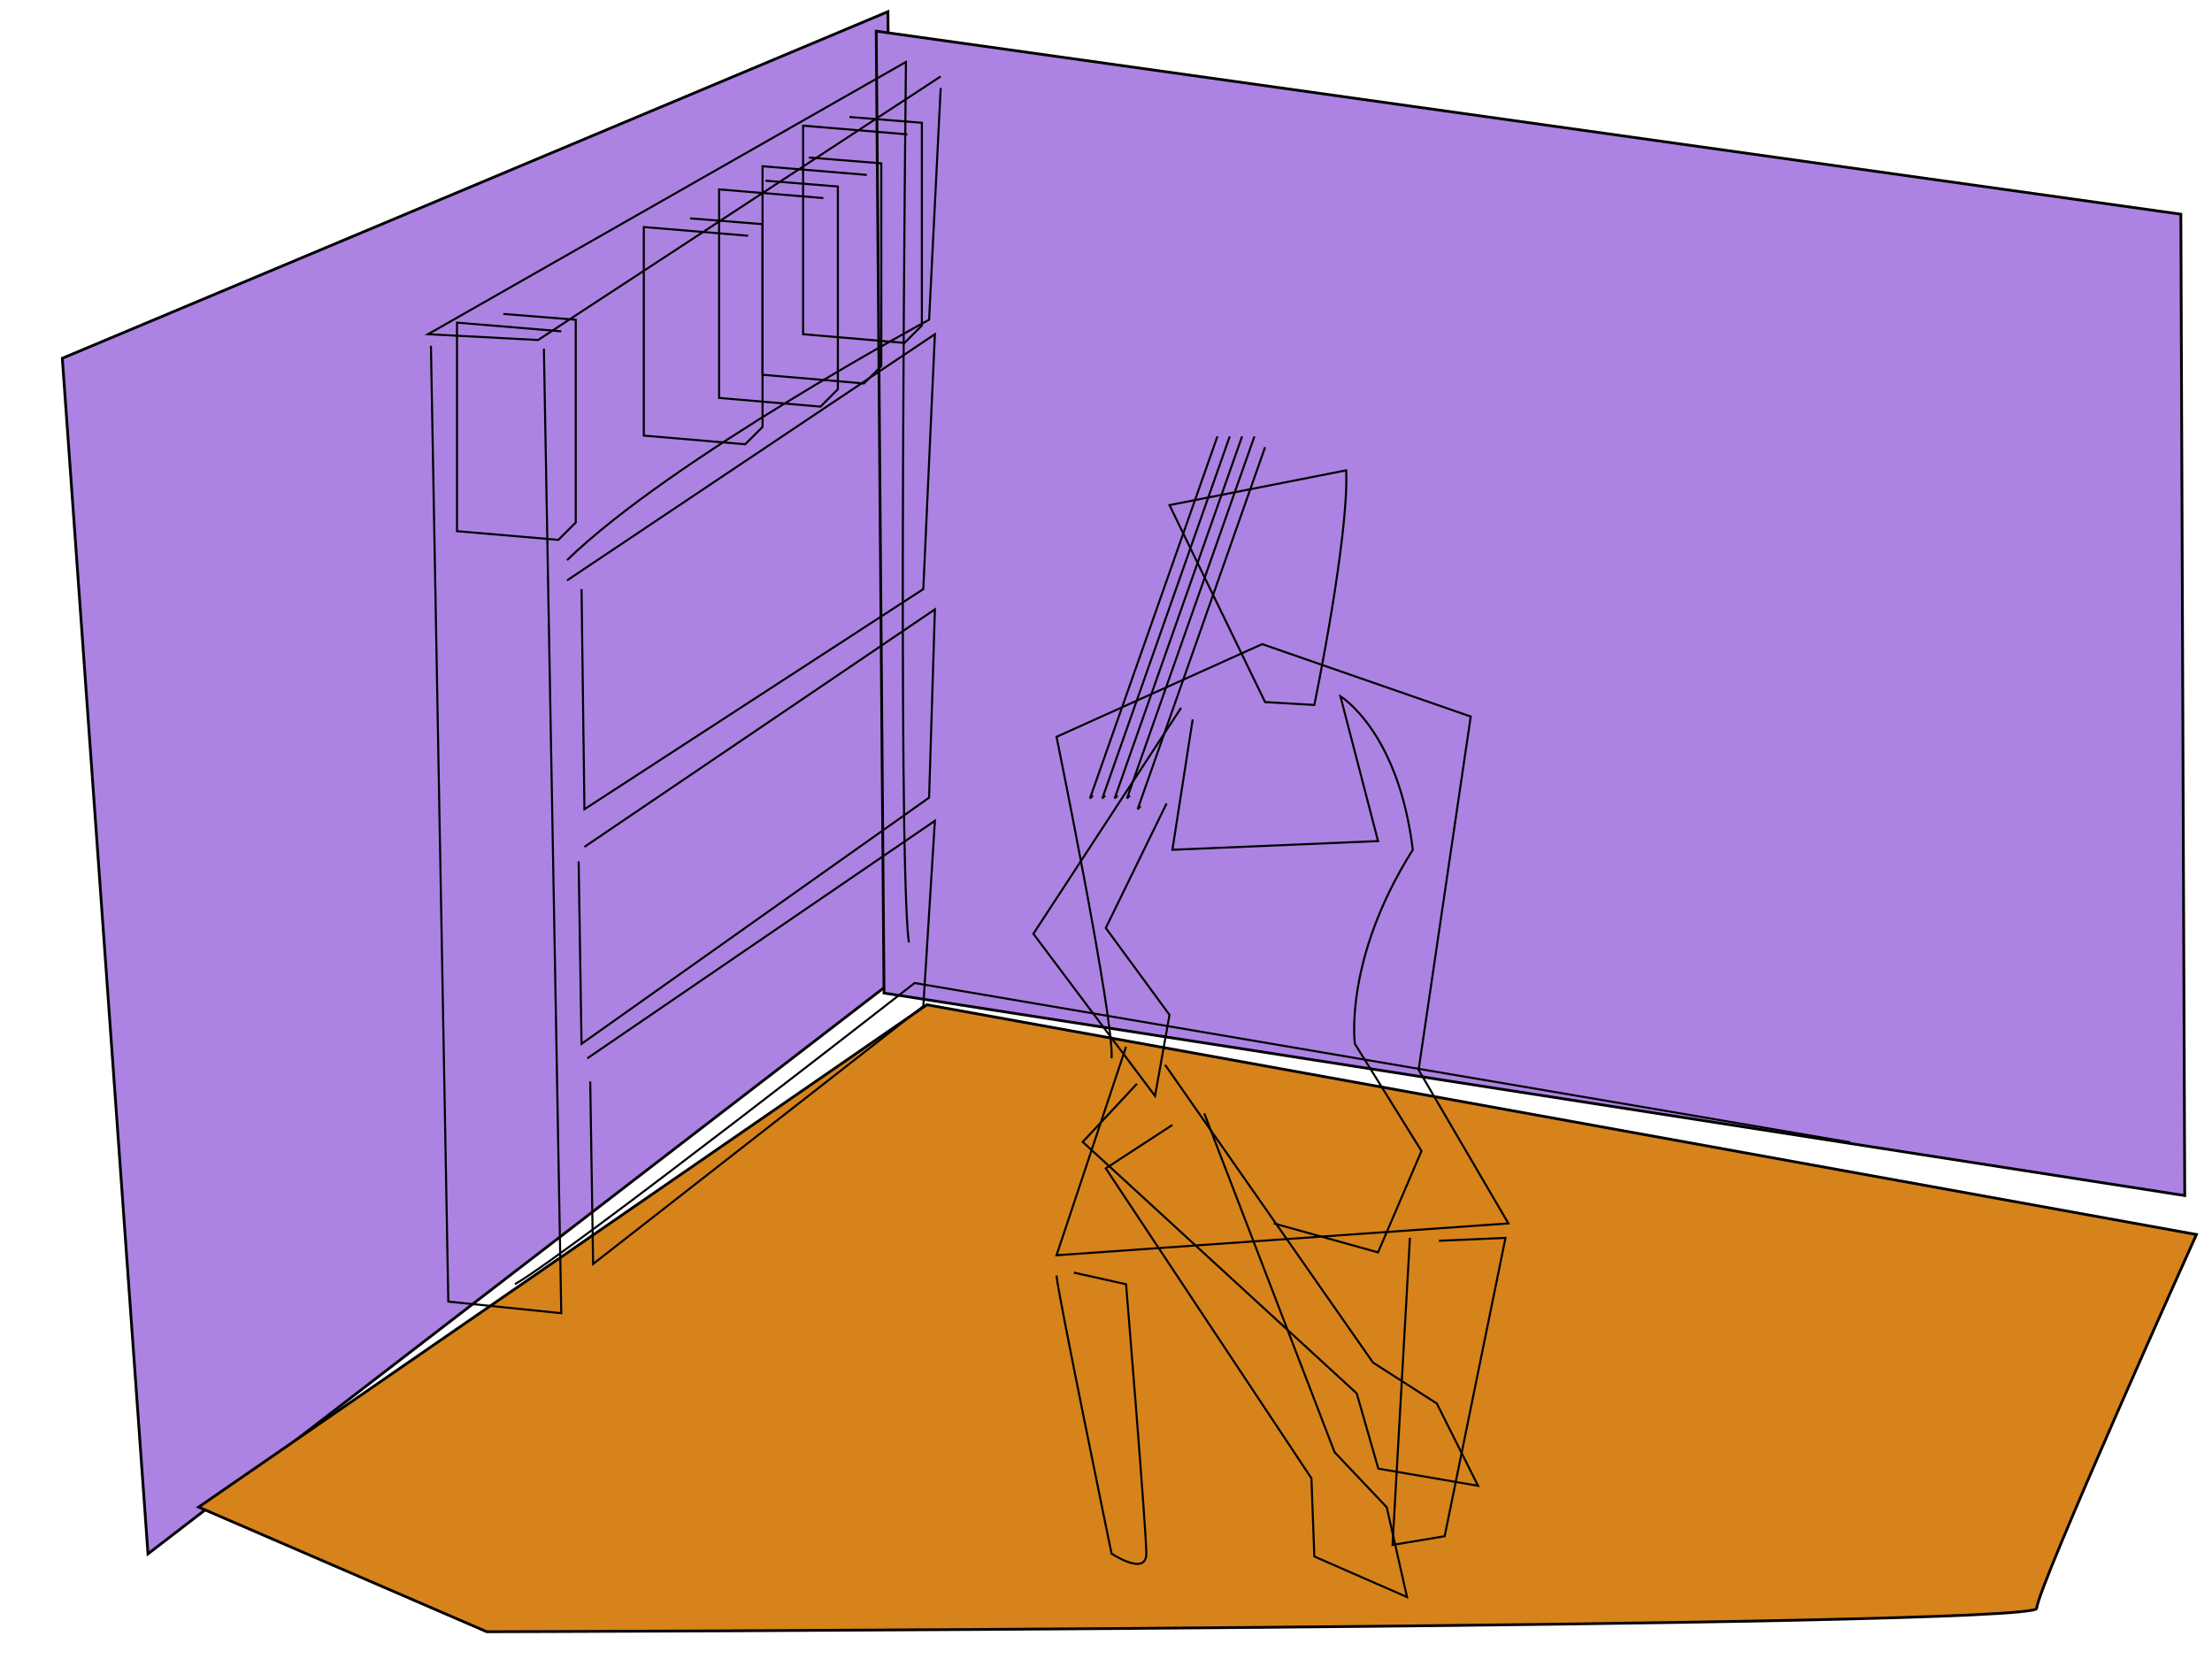 <?xml version="1.0" encoding="UTF-8" standalone="no"?>
<!-- Created with Inkscape (http://www.inkscape.org/) -->

<svg
   xmlns:dc="http://purl.org/dc/elements/1.1/"
   xmlns:cc="http://creativecommons.org/ns#"
   xmlns:rdf="http://www.w3.org/1999/02/22-rdf-syntax-ns#"
   xmlns:svg="http://www.w3.org/2000/svg"
   xmlns="http://www.w3.org/2000/svg"
   xmlns:sodipodi="http://sodipodi.sourceforge.net/DTD/sodipodi-0.dtd"
   xmlns:inkscape="http://www.inkscape.org/namespaces/inkscape"
   width="800"
   height="600"
   id="svg2"
   version="1.1"
   inkscape:version="0.48.4 r9939"
   sodipodi:docname="dessin.svg">
  <defs
     id="defs4" />
  <sodipodi:namedview
     id="base"
     pagecolor="#ffffff"
     bordercolor="#666666"
     borderopacity="1.0"
     inkscape:pageopacity="0.0"
     inkscape:pageshadow="2"
     inkscape:zoom="0.71"
     inkscape:cx="101.76056"
     inkscape:cy="465.27163"
     inkscape:document-units="px"
     inkscape:current-layer="layer1"
     showgrid="false"
     inkscape:window-width="1600"
     inkscape:window-height="876"
     inkscape:window-x="0"
     inkscape:window-y="24"
     inkscape:window-maximized="1" />
  <g
     inkscape:label="Calque 1"
     inkscape:groupmode="layer"
     id="layer1"
     transform="translate(0,-452.362)">
    <path
       style="fill:#ac83e2;stroke:#000000;stroke-width:1px;stroke-linecap:butt;stroke-linejoin:miter;stroke-opacity:1;fill-opacity:1"
       d="M 328.169,350.704 C 323.944,332.394 321.127,4.225 321.127,4.225 L 22.535,129.577 53.521,561.972 z"
       id="path3955"
       inkscape:connector-curvature="0"
       transform="translate(0,452.362)" />
    <path
       style="fill:#ac83e2;stroke:#000000;stroke-width:1px;stroke-linecap:butt;stroke-linejoin:miter;stroke-opacity:1;fill-opacity:1"
       d="M 316.901,11.268 788.732,77.465 790.141,432.394 319.718,359.155 z"
       id="path3957"
       inkscape:connector-curvature="0"
       transform="translate(0,452.362)"
       sodipodi:nodetypes="ccccc" />
    <path
       style="fill:#d6831b;fill-opacity:1;stroke:#000000;stroke-width:1px;stroke-linecap:butt;stroke-linejoin:miter;stroke-opacity:1"
       d="M 335.211,363.38 71.831,545.07 176.056,590.141 c 0,0 560.563,-1.408 560.563,-8.451 0,-7.042 57.746,-135.211 57.746,-135.211 z"
       id="path3185"
       inkscape:connector-curvature="0"
       transform="translate(0,452.362)"
       sodipodi:nodetypes="cccscc" />
    <path
       style="fill:none;stroke:#000000;stroke-width:0.744px;stroke-linecap:butt;stroke-linejoin:miter;stroke-opacity:1"
       d="M 186.227,916.823 C 206.13,905.3 330.785,807.881 330.785,807.881 l 338.349,57.614"
       id="path2987"
       inkscape:connector-curvature="0" />
    <path
       style="fill:none;stroke:#000000;stroke-width:0.744px;stroke-linecap:butt;stroke-linejoin:miter;stroke-opacity:1"
       d="m 328.69,793.215 c -4.19,-32.473 -1.048,-318.446 -1.048,-318.446 l -172.841,98.467 39.806,2.095 145.605,-95.324"
       id="path2989"
       inkscape:connector-curvature="0" />
    <path
       style="fill:none;stroke:#000000;stroke-width:0.744px;stroke-linecap:butt;stroke-linejoin:miter;stroke-opacity:1"
       d="m 196.702,578.474 6.285,348.824 -40.853,-4.19 -6.285,-345.682"
       id="path2991"
       inkscape:connector-curvature="0" />
    <path
       style="fill:none;stroke:#000000;stroke-width:0.744px;stroke-linecap:butt;stroke-linejoin:miter;stroke-opacity:1"
       d="m 205.082,654.943 c 37.711,-36.663 130.94,-86.944 130.94,-86.944 l 4.19,-83.802"
       id="path2993"
       inkscape:connector-curvature="0" />
    <path
       style="fill:none;stroke:#000000;stroke-width:0.744px;stroke-linecap:butt;stroke-linejoin:miter;stroke-opacity:1"
       d="m 205.082,662.275 133.035,-89.039 -4.19,92.182 -122.56,79.612 -1.048,-79.612"
       id="path2995"
       inkscape:connector-curvature="0" />
    <path
       style="fill:none;stroke:#000000;stroke-width:0.744px;stroke-linecap:butt;stroke-linejoin:miter;stroke-opacity:1"
       d="m 211.368,758.647 126.75,-85.897 -2.095,68.089 -125.702,89.039 -1.048,-65.994"
       id="path2997"
       inkscape:connector-curvature="0" />
    <path
       style="fill:none;stroke:#000000;stroke-width:0.744px;stroke-linecap:butt;stroke-linejoin:miter;stroke-opacity:1"
       d="m 212.415,835.116 125.702,-85.897 -4.19,67.041 -119.417,93.229 -1.048,-65.994"
       id="path3001"
       inkscape:connector-curvature="0" />
    <path
       style="fill:none;stroke:#000000;stroke-width:0.744px;stroke-linecap:butt;stroke-linejoin:miter;stroke-opacity:1"
       d="m 182.037,565.904 26.188,2.095 0,73.326 -6.285,6.285 -36.663,-3.143 0,-75.421 37.711,3.143"
       id="path3003"
       inkscape:connector-curvature="0" />
    <path
       style="fill:none;stroke:#000000;stroke-width:0.744px;stroke-linecap:butt;stroke-linejoin:miter;stroke-opacity:1"
       d="m 307.216,494.672 26.188,2.095 0,73.326 -6.285,6.285 -36.663,-3.143 0,-75.421 37.711,3.143"
       id="path3003-0"
       inkscape:connector-curvature="0" />
    <path
       style="fill:none;stroke:#000000;stroke-width:0.744px;stroke-linecap:butt;stroke-linejoin:miter;stroke-opacity:1"
       d="m 292.55,509.337 26.188,2.095 0,73.326 -6.285,6.285 -36.663,-3.143 0,-75.421 37.711,3.143"
       id="path3003-2"
       inkscape:connector-curvature="0" />
    <path
       style="fill:none;stroke:#000000;stroke-width:0.744px;stroke-linecap:butt;stroke-linejoin:miter;stroke-opacity:1"
       d="m 249.602,531.335 26.188,2.095 0,73.326 -6.285,6.285 -36.663,-3.143 0,-75.421 37.711,3.143"
       id="path3003-6"
       inkscape:connector-curvature="0" />
    <path
       style="fill:none;stroke:#000000;stroke-width:0.744px;stroke-linecap:butt;stroke-linejoin:miter;stroke-opacity:1"
       d="m 276.838,517.718 26.188,2.095 0,73.326 -6.285,6.285 -36.663,-3.143 0,-75.421 37.711,3.143"
       id="path3003-65"
       inkscape:connector-curvature="0" />
    <path
       style="fill:none;stroke:#000000;stroke-width:0.744px;stroke-linecap:butt;stroke-linejoin:miter;stroke-opacity:1"
       d="m 402.016,835.116 c 1.048,-13.618 -19.903,-116.275 -19.903,-116.275 l 74.374,-33.521 75.421,26.188 -18.855,127.797 32.473,55.519 -163.413,11.523 25.14,-75.421"
       id="path3044"
       inkscape:connector-curvature="0" />
    <path
       style="fill:none;stroke:#000000;stroke-width:0.744px;stroke-linecap:butt;stroke-linejoin:miter;stroke-opacity:1"
       d="m 382.113,913.68 c 0,4.19 19.903,100.562 19.903,100.562 0,0 12.57,8.38 12.57,0 0,-8.38 -7.333,-97.419 -7.333,-97.419 l -18.855,-4.19"
       id="path3046"
       inkscape:connector-curvature="0" />
    <path
       style="fill:none;stroke:#000000;stroke-width:0.744px;stroke-linecap:butt;stroke-linejoin:miter;stroke-opacity:1"
       d="m 520.386,901.11 24.093,-1.048 -21.998,107.895 -18.855,3.143 6.285,-111.037"
       id="path3048"
       inkscape:connector-curvature="0" />
    <path
       style="fill:none;stroke:#000000;stroke-width:0.744px;stroke-linecap:butt;stroke-linejoin:miter;stroke-opacity:1"
       d="m 424.014,859.209 -24.093,15.713 74.374,112.085 1.048,28.283 33.521,14.665 -7.333,-32.473 -18.855,-19.903 -47.138,-122.56"
       id="path3050"
       inkscape:connector-curvature="0" />
    <path
       style="fill:none;stroke:#000000;stroke-width:0.744px;stroke-linecap:butt;stroke-linejoin:miter;stroke-opacity:1"
       d="m 411.2,844.317 -19.618,21.036 99.101,90.959 7.805,27.205 36.061,6.192 -14.912,-29.764 -23.081,-14.796 -75.176,-107.664"
       id="path3050-7"
       inkscape:connector-curvature="0" />
    <path
       style="fill:none;stroke:#000000;stroke-width:0.744px;stroke-linecap:butt;stroke-linejoin:miter;stroke-opacity:1"
       d="m 431.347,712.556 -7.333,47.138 74.374,-3.143 -13.618,-52.376 c 0,0 20.95,12.57 26.188,55.519 -25.14,39.806 -20.95,70.184 -20.95,70.184 l 24.093,38.758 -15.713,36.663 -37.711,-10.475"
       id="path3070"
       inkscape:connector-curvature="0"
       sodipodi:nodetypes="ccccccccc" />
    <path
       style="fill:none;stroke:#000000;stroke-width:0.744px;stroke-linecap:butt;stroke-linejoin:miter;stroke-opacity:1"
       d="m 427.157,708.366 -53.424,81.707 43.996,58.661 5.238,-29.331 -23.045,-31.426 21.998,-45.043"
       id="path3072"
       inkscape:connector-curvature="0"
       sodipodi:nodetypes="cccccc" />
    <path
       style="fill:none;stroke:#000000;stroke-width:0.744px;stroke-linecap:butt;stroke-linejoin:miter;stroke-opacity:1"
       d="m 486.865,622.47 c 1.048,24.093 -11.523,84.849 -11.523,84.849 l -17.808,-1.048 -34.568,-71.231 z"
       id="path3074"
       inkscape:connector-curvature="0" />
    <path
       style="fill:none;stroke:#000000;stroke-width:0.744px;stroke-linecap:butt;stroke-linejoin:miter;stroke-opacity:1"
       d="m 457.535,614.089 -46.091,130.94 1.048,-1.048"
       id="path3076"
       inkscape:connector-curvature="0" />
    <path
       style="fill:none;stroke:#000000;stroke-width:0.744px;stroke-linecap:butt;stroke-linejoin:miter;stroke-opacity:1"
       d="m 453.68,610.193 -46.091,130.94 1.048,-1.048"
       id="path3076-8"
       inkscape:connector-curvature="0" />
    <path
       style="fill:none;stroke:#000000;stroke-width:0.744px;stroke-linecap:butt;stroke-linejoin:miter;stroke-opacity:1"
       d="m 444.755,610.193 -46.091,130.94 1.048,-1.048"
       id="path3076-9"
       inkscape:connector-curvature="0" />
    <path
       style="fill:none;stroke:#000000;stroke-width:0.744px;stroke-linecap:butt;stroke-linejoin:miter;stroke-opacity:1"
       d="m 449.218,610.193 -46.091,130.94 1.048,-1.048"
       id="path3076-7"
       inkscape:connector-curvature="0" />
    <path
       style="fill:none;stroke:#000000;stroke-width:0.744px;stroke-linecap:butt;stroke-linejoin:miter;stroke-opacity:1"
       d="m 440.293,610.193 -46.091,130.94 1.048,-1.048"
       id="path3076-0"
       inkscape:connector-curvature="0" />
  </g>
</svg>
